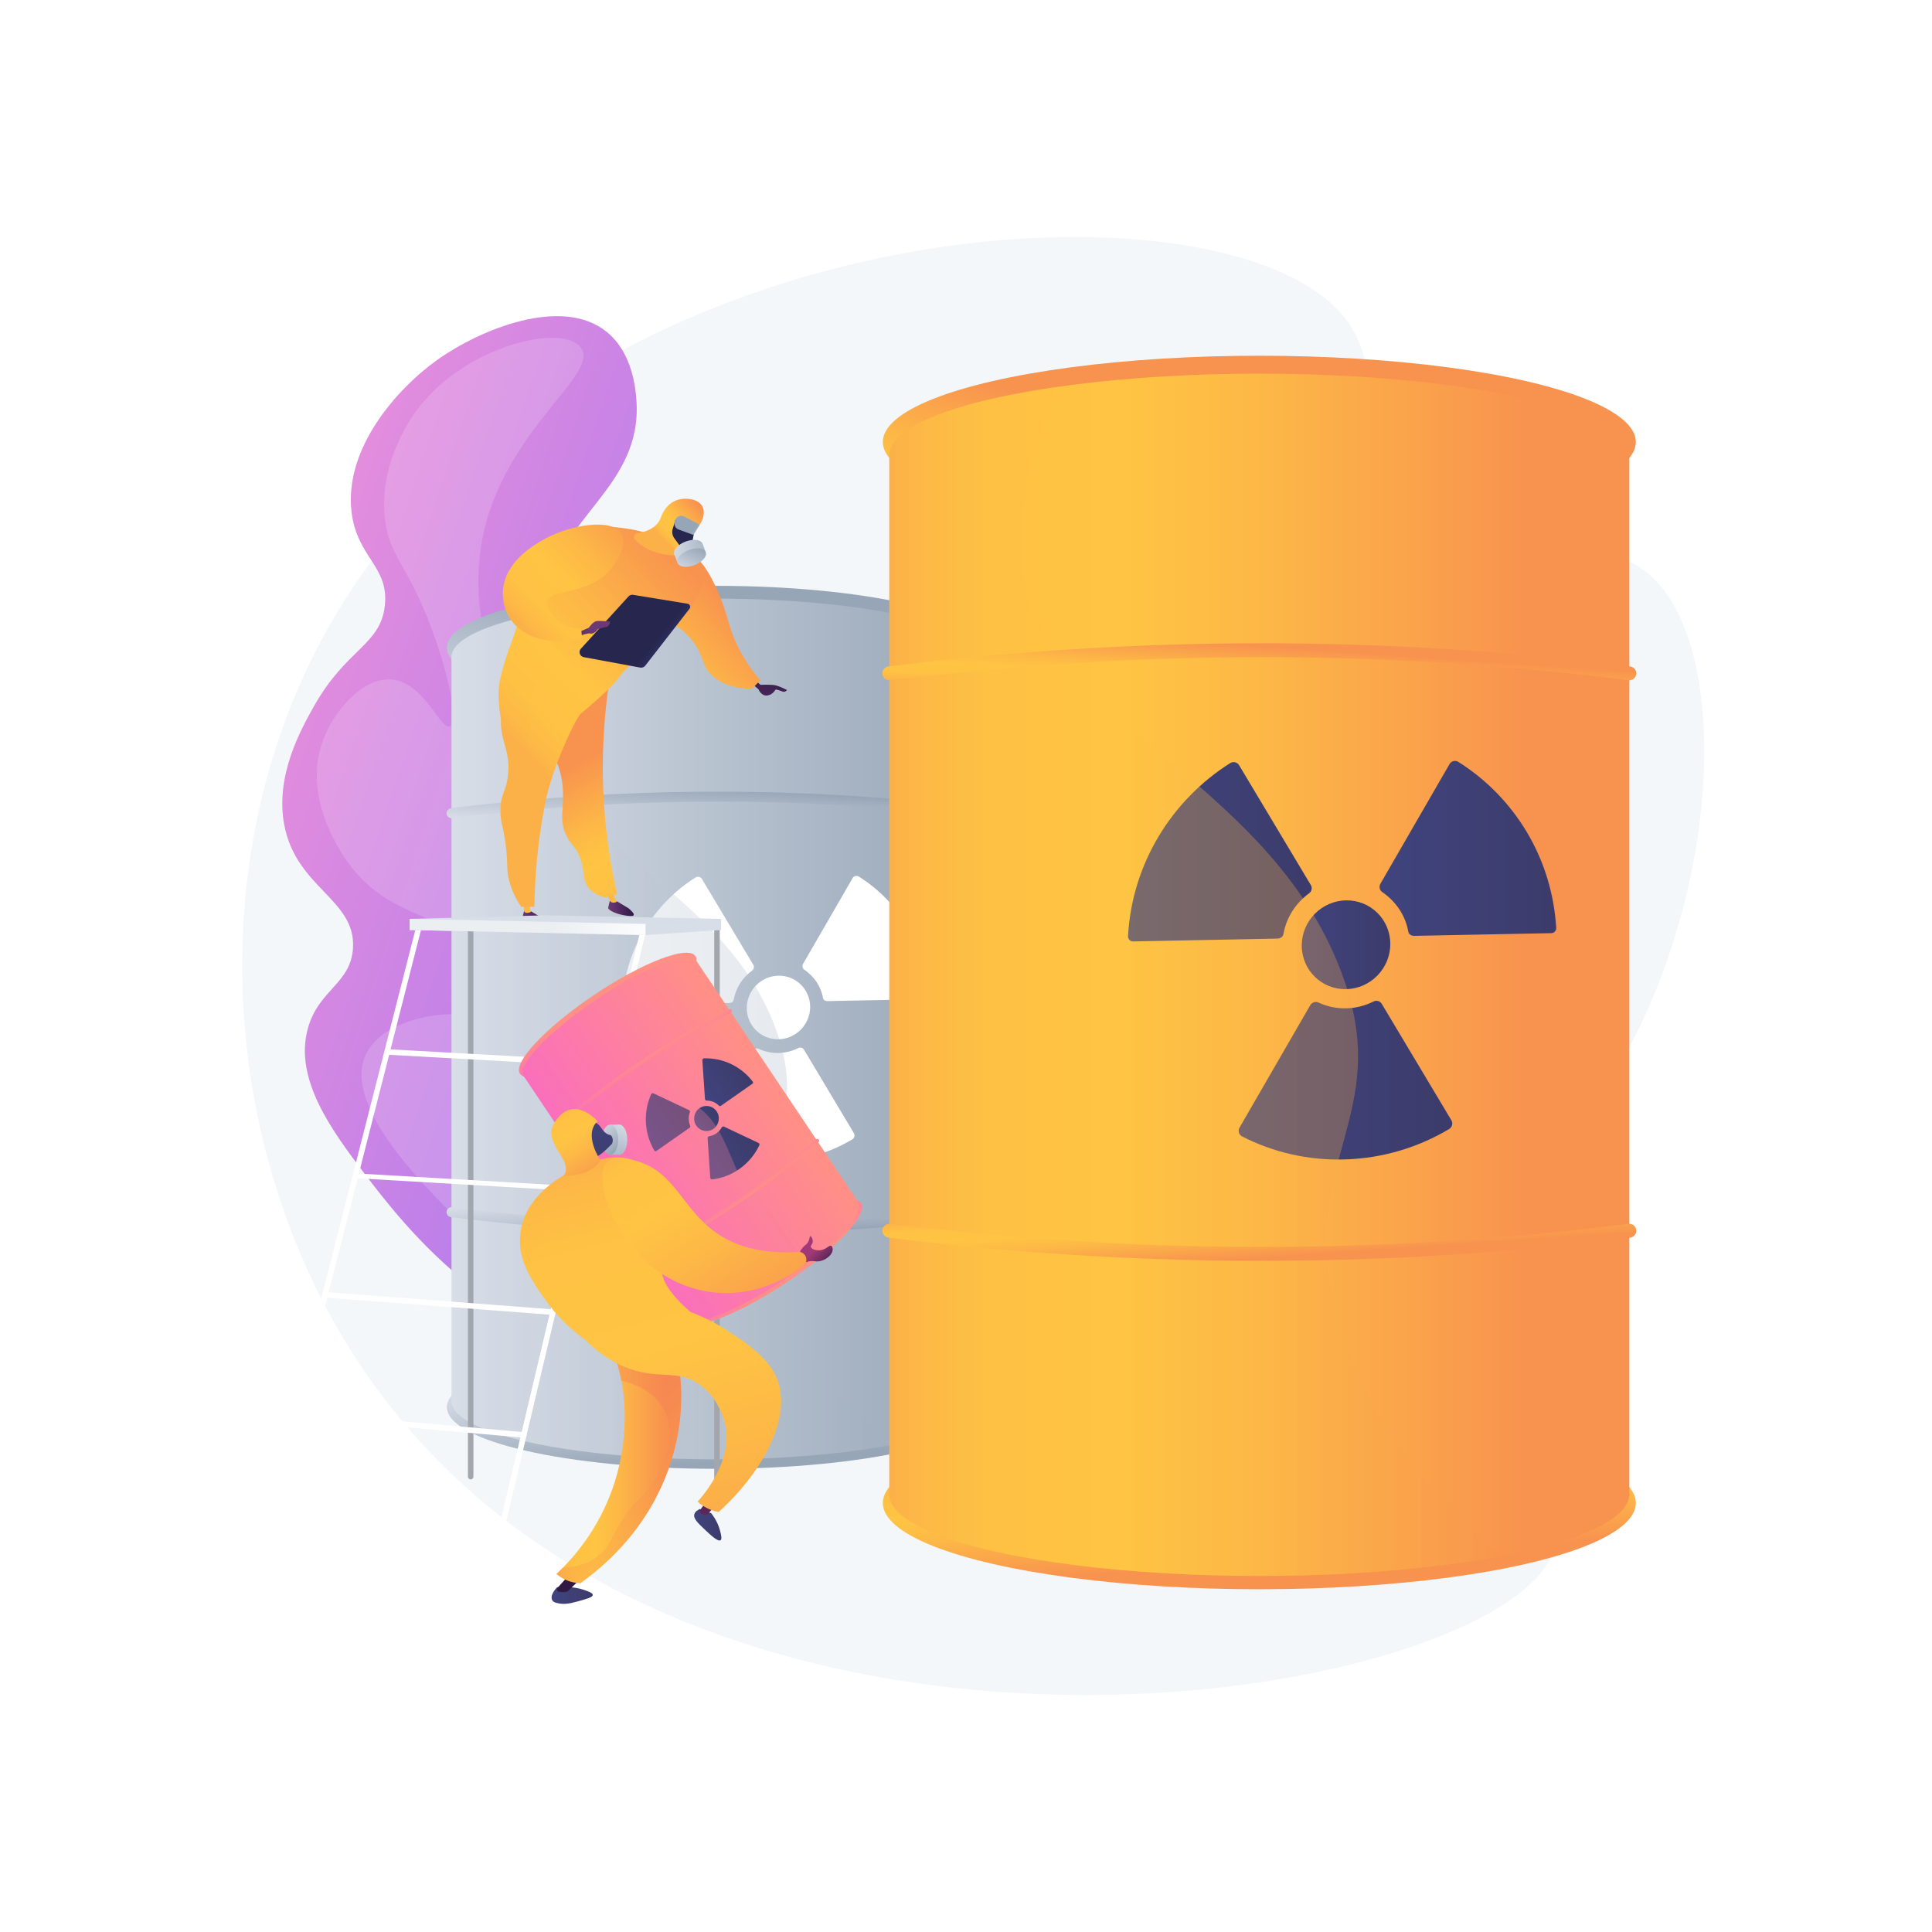 <?xml version="1.0" encoding="utf-8"?>
<!-- Generator: Adobe Illustrator 27.5.0, SVG Export Plug-In . SVG Version: 6.00 Build 0)  -->
<svg version="1.1" xmlns="http://www.w3.org/2000/svg" xmlns:xlink="http://www.w3.org/1999/xlink" x="0px" y="0px"
	 viewBox="0 0 3710 3710" style="enable-background:new 0 0 3710 3710;" xml:space="preserve">
<g id="Background">
	<g>
		<g>
			<rect style="fill:#FFFFFF;" width="3710" height="3710"/>
		</g>
	</g>
</g>
<g id="Illustration">
	<g>
		<path style="fill:#F4F7FA;" d="M2588.021,617.716c95.858,134.197-12.564,354.539,128.632,454.739
			c137.444,97.537,303.304-66.455,432.751,17.388c192.028,124.375,163.287,703.041-111.743,1065.282
			c-82.711,108.938-152.329,151.718-182.072,274.252c-63.868,263.11,171.941,416.743,128.744,546.995
			c-97.262,293.28-1637.786,554.725-2266.188-316.99c-293.489-407.127-342.987-998.96-89.352-1451.524
			C1087.108,390.08,2372.931,316.603,2588.021,617.716z"/>
		<g>
			
				<linearGradient id="SVGID_1_" gradientUnits="userSpaceOnUse" x1="771.865" y1="1314.94" x2="2111.806" y2="1314.94" gradientTransform="matrix(0.947 0.321 -0.321 0.947 204.697 -98.677)">
				<stop  offset="0.004" style="stop-color:#E38DDD"/>
				<stop  offset="1" style="stop-color:#9571F6"/>
			</linearGradient>
			<path style="fill:url(#SVGID_1_);" d="M1278.661,2607.149c66.363-0.461,169.828,4.708,241.042-63.178
				c41.435-39.5,53.008-84.904,96.159-275.376c37.291-164.609,55.937-246.913,55.857-251.486
				c-1.803-103.634-56.375-174.571-347.316-508.429c-197.722-226.888-275.615-269.358-268.386-369.916
				c10.307-143.356,179.042-202.086,165.989-371.127c-1.567-20.284-6.947-89.954-57.109-130.473
				c-85.867-69.362-242.698-4.623-324.292,53.259c-78.704,55.832-179.753,170.793-165.585,292.214
				c10.265,87.973,72.291,104.602,63.994,180.247c-8.349,76.109-73.655,82.231-135.991,193.038
				c-24.904,44.268-74.893,133.127-57.273,227.608c22.782,122.166,137.97,143.144,132.081,237.353
				c-4.255,68.069-65.784,79.373-86.525,153.488c-27.307,97.569,46.058,196.862,108.215,278.674
				C772.714,2349.383,970.178,2609.292,1278.661,2607.149z"/>
			<path style="opacity:0.16;fill:#FFFFFF;" d="M1115.192,667.266c40.586,54.001-165.438,166.94-193.438,396.405
				c-30.126,246.893,164.223,478.066,254.037,584.897c153.237,182.273,243.449,184.089,323.141,358.823
				c31.541,69.156,97.25,213.231,35.327,362.682c-5.753,13.885-72.203,167.73-219.18,202.446
				c-166.712,39.379-310.273-104.452-433.975-228.382c-74.747-74.886-224.063-224.479-178.313-319.688
				c27.968-58.202,122.392-82.679,191.227-76.065c98.247,9.438,157.824,83.502,171.318,70.333
				c12.153-11.86-24.49-83.358-85.883-147.621c-122.799-128.537-219.068-96.708-305.341-207.076
				c-10.458-13.377-91.776-120.578-57.382-231.834c19.836-64.167,78.681-131.351,134.494-127.372
				c63.124,4.5,95.125,98.086,112.781,90.038c16.883-7.694-2.119-97.933-33.925-184.376
				c-46.734-127.013-82.171-139.994-90.76-213.488c-13.104-112.129,55.329-202.187,65.352-214.992
				C898.594,662.008,1080.492,621.097,1115.192,667.266z"/>
		</g>
		<g>
			
				<linearGradient id="SVGID_00000080164582033894366970000007349149086317236867_" gradientUnits="userSpaceOnUse" x1="1303.473" y1="1500.808" x2="1379.885" y2="1228.589">
				<stop  offset="0" style="stop-color:#D8DEE8"/>
				<stop  offset="0.996" style="stop-color:#97A6B7"/>
			</linearGradient>
			
				<ellipse style="fill:url(#SVGID_00000080164582033894366970000007349149086317236867_);" cx="1375.685" cy="1243.551" rx="517.551" ry="118.569"/>
			
				<linearGradient id="SVGID_00000096766228907682079990000012742185978102606730_" gradientUnits="userSpaceOnUse" x1="1371.54" y1="2641.126" x2="1382.883" y2="2807.681">
				<stop  offset="0" style="stop-color:#D8DEE8"/>
				<stop  offset="0.996" style="stop-color:#97A6B7"/>
			</linearGradient>
			
				<ellipse style="fill:url(#SVGID_00000096766228907682079990000012742185978102606730_);" cx="1375.685" cy="2701.992" rx="517.551" ry="118.569"/>
			<g>
				
					<linearGradient id="SVGID_00000060017411143546018150000002839924346946043553_" gradientUnits="userSpaceOnUse" x1="867.065" y1="1977.433" x2="1884.305" y2="1977.433">
					<stop  offset="0" style="stop-color:#D8DEE8"/>
					<stop  offset="0.996" style="stop-color:#97A6B7"/>
				</linearGradient>
				
					<rect x="867.065" y="1261.829" style="fill:url(#SVGID_00000060017411143546018150000002839924346946043553_);" width="1017.24" height="1431.209"/>
				
					<linearGradient id="SVGID_00000132066046350757690010000011528420779453837209_" gradientUnits="userSpaceOnUse" x1="867.065" y1="1261.829" x2="1884.305" y2="1261.829">
					<stop  offset="0" style="stop-color:#D8DEE8"/>
					<stop  offset="0.996" style="stop-color:#97A6B7"/>
				</linearGradient>
				
					<ellipse style="fill:url(#SVGID_00000132066046350757690010000011528420779453837209_);" cx="1375.685" cy="1261.829" rx="508.62" ry="112.231"/>
				
					<linearGradient id="SVGID_00000018196216897534838040000018308920782581138621_" gradientUnits="userSpaceOnUse" x1="867.065" y1="2690.059" x2="1884.305" y2="2690.059">
					<stop  offset="0" style="stop-color:#D8DEE8"/>
					<stop  offset="0.996" style="stop-color:#97A6B7"/>
				</linearGradient>
				
					<ellipse style="fill:url(#SVGID_00000018196216897534838040000018308920782581138621_);" cx="1375.685" cy="2690.059" rx="508.62" ry="112.231"/>
			</g>
			<g>
				<g>
					<path style="fill:#FFFFFF;" d="M1408.89,1919.804c4.053-22.979,17.038-42.526,35.201-55.868
						c3.682-2.705,4.724-7.492,2.409-11.363l-98.619-164.772c-1.216-2.035-3.215-3.422-5.534-3.965
						c-2.321-0.542-4.77-0.096-6.792,1.182c-80.011,50.581-134.877,137.943-140.347,237.911c-0.133,2.44,0.747,3.773,2.446,5.514
						c1.698,1.742,4.056,1.663,6.522,1.614l196.065-3.892C1404.51,1926.079,1408.148,1924.01,1408.89,1919.804z"/>
					<path style="fill:#FFFFFF;" d="M1543.964,2015.822c-2.306-3.856-7.184-5.242-11.257-3.186
						c-11.307,5.707-23.983,9.061-37.38,9.384c-13.691,0.331-26.678-2.532-38.261-7.922c-4.116-1.916-9.08-0.298-11.394,3.704
						l-97.154,168.163c-1.211,2.096-1.529,4.57-0.884,6.852c0.644,2.282,2.194,4.181,4.299,5.261
						c42.496,21.806,91.035,33.343,142.367,31.635c51.865-1.727,100.324-16.773,142.196-41.667c2.029-1.206,3.513-3.173,4.116-5.458
						c0.602-2.285,0.273-4.693-0.915-6.678L1543.964,2015.822z"/>
					<path style="fill:#FFFFFF;" d="M1783.804,1911.445c-5.761-96.516-57.933-179.915-134.584-228.196
						c-1.976-1.245-4.372-1.627-6.641-1.054c-2.27,0.572-4.218,2.047-5.398,4.09l-94.995,164.462
						c-2.29,3.964-1.198,8.975,2.523,11.531c18.375,12.625,31.554,31.252,35.737,54.167c0.756,4.137,4.361,6.055,8.55,5.972
						l186.331-3.699c2.343-0.046,4.583-0.058,6.186-1.819C1783.115,1915.137,1783.947,1913.817,1783.804,1911.445z"/>
					<path style="fill:#FFFFFF;" d="M1495.24,1995.661c33.57-0.772,60.62-28.643,60.51-62.25
						c-0.111-33.601-27.334-60.359-60.895-59.768c-33.662,0.594-60.939,28.458-60.837,62.24
						C1434.12,1969.671,1461.57,1996.435,1495.24,1995.661z"/>
				</g>
			</g>
			
				<linearGradient id="SVGID_00000142158114833132751930000002494623737982426518_" gradientUnits="userSpaceOnUse" x1="867.065" y1="1984.796" x2="1884.305" y2="1984.796">
				<stop  offset="0" style="stop-color:#D8DEE8"/>
				<stop  offset="0.996" style="stop-color:#97A6B7"/>
			</linearGradient>
			<path style="opacity:0.3;fill:url(#SVGID_00000142158114833132751930000002494623737982426518_);" d="M1476.972,2421.605
				c-40.937-190.302,77.521-254.948,16.715-434.596c-100.871-298.015-453.041-361.144-444.147-611.3
				c2.87-80.745,24.781-151.035,51.84-208.407c-140.931,19.954-234.314,54.833-234.314,94.526v1431.208h0.18
				c7.158,60.607,232.052,109.252,508.441,109.252c127.963,0,244.866-10.433,334.254-27.647
				C1602.739,2685.358,1508.749,2569.323,1476.972,2421.605z"/>
			<g>
				
					<linearGradient id="SVGID_00000031913584633458185860000006188733489504199056_" gradientUnits="userSpaceOnUse" x1="1372.687" y1="2283.756" x2="1379.139" y2="2378.497">
					<stop  offset="0" style="stop-color:#D8DEE8"/>
					<stop  offset="0.996" style="stop-color:#97A6B7"/>
				</linearGradient>
				<path style="fill:url(#SVGID_00000031913584633458185860000006188733489504199056_);" d="M1378.733,2369.095
					c-170.333,0-341.668-10.617-512.843-31.85c-5.235-0.649-8.952-5.421-8.304-10.655c0.648-5.235,5.408-8.956,10.655-8.304
					c340.776,42.273,682.22,42.274,1014.862,0.003c5.24-0.652,10.013,3.04,10.678,8.271c0.665,5.234-3.039,10.014-8.271,10.68
					C1718.399,2358.475,1549.066,2369.095,1378.733,2369.095z"/>
				
					<linearGradient id="SVGID_00000174576339903747815620000013849334967528038804_" gradientUnits="userSpaceOnUse" x1="1372.688" y1="-4900.82" x2="1379.139" y2="-4806.08" gradientTransform="matrix(1 0 0 -1 0 -3295.224)">
					<stop  offset="0" style="stop-color:#D8DEE8"/>
					<stop  offset="0.996" style="stop-color:#97A6B7"/>
				</linearGradient>
				<path style="fill:url(#SVGID_00000174576339903747815620000013849334967528038804_);" d="M1378.733,1520.257
					c-170.333,0-341.668,10.617-512.843,31.85c-5.235,0.65-8.952,5.421-8.304,10.655c0.648,5.235,5.408,8.956,10.655,8.304
					c340.776-42.273,682.22-42.274,1014.862-0.003c5.24,0.652,10.013-3.04,10.678-8.271c0.665-5.234-3.039-10.014-8.271-10.68
					C1718.399,1530.877,1549.066,1520.257,1378.733,1520.257z"/>
			</g>
		</g>
		<g>
			<g>
				
					<linearGradient id="SVGID_00000161632426845343202440000004204102836063924115_" gradientUnits="userSpaceOnUse" x1="-822.081" y1="1763.614" x2="-772.837" y2="1763.614" gradientTransform="matrix(-1 0 0 1 230.285 0)">
					<stop  offset="0" style="stop-color:#311944"/>
					<stop  offset="1" style="stop-color:#6B3976"/>
				</linearGradient>
				<path style="fill:url(#SVGID_00000161632426845343202440000004204102836063924115_);" d="M1042.272,1763.599l-24.639-14.805
					h-11.119c0,0-3.788,14.1-3.358,14.805c4.954,8.119,28.021,14.295,42.416,14.805c2.39,0.085,5.725,0.098,6.586-1.635
					C1053.618,1773.836,1047.098,1767.683,1042.272,1763.599z"/>
				
					<linearGradient id="SVGID_00000069399574007714140170000009713923919322092428_" gradientUnits="userSpaceOnUse" x1="-788.15" y1="1760.817" x2="-747.393" y2="1638.545" gradientTransform="matrix(-1 0 0 1 230.285 0)">
					<stop  offset="0" style="stop-color:#FFC444"/>
					<stop  offset="0.996" style="stop-color:#F36F56"/>
				</linearGradient>
				<path style="fill:url(#SVGID_00000069399574007714140170000009713923919322092428_);" d="M1017.198,1732.64
					c-0.041,8.626,0.328,14.711,2.487,17.387c1.52,1.885-13.091,6.124-13.171-1.232c-0.053-4.842-0.814-13.147-1.588-15.586
					C1009.017,1733.019,1013.107,1732.829,1017.198,1732.64z"/>
			</g>
			<g>
				
					<linearGradient id="SVGID_00000121245799293012034120000014131088530249372859_" gradientUnits="userSpaceOnUse" x1="-986.817" y1="1744.184" x2="-937.572" y2="1744.184" gradientTransform="matrix(-1 0 0 1 230.285 0)">
					<stop  offset="0" style="stop-color:#311944"/>
					<stop  offset="1" style="stop-color:#6B3976"/>
				</linearGradient>
				<path style="fill:url(#SVGID_00000121245799293012034120000014131088530249372859_);" d="M1207.008,1744.169l-24.639-14.805
					h-11.119c0,0-3.788,14.1-3.358,14.805c4.954,8.118,28.022,14.295,42.416,14.805c2.39,0.085,5.725,0.097,6.586-1.635
					C1218.353,1754.406,1211.834,1748.252,1207.008,1744.169z"/>
				
					<linearGradient id="SVGID_00000127742676925484461130000003660134644407680188_" gradientUnits="userSpaceOnUse" x1="-950.262" y1="1743.267" x2="-905.38" y2="1608.62" gradientTransform="matrix(-1 0 0 1 230.285 0)">
					<stop  offset="0" style="stop-color:#FFC444"/>
					<stop  offset="0.996" style="stop-color:#F36F56"/>
				</linearGradient>
				<path style="fill:url(#SVGID_00000127742676925484461130000003660134644407680188_);" d="M1174.885,1713.315
					c3.59,6.864,7.376,14.605,9.536,17.282c1.52,1.884-10.621,5.668-13.171-1.232c-2.067-5.595-7.862-13.042-8.635-15.481
					C1166.704,1713.694,1170.795,1713.505,1174.885,1713.315z"/>
			</g>
			
				<linearGradient id="SVGID_00000138549452275384105400000014559765580990644135_" gradientUnits="userSpaceOnUse" x1="1254.93" y1="1712.773" x2="1103.281" y2="1416.814">
				<stop  offset="0" style="stop-color:#FCB148"/>
				<stop  offset="0.052" style="stop-color:#FDBA46"/>
				<stop  offset="0.142" style="stop-color:#FFC244"/>
				<stop  offset="0.318" style="stop-color:#FFC444"/>
				<stop  offset="0.485" style="stop-color:#FDB946"/>
				<stop  offset="0.775" style="stop-color:#F99C4D"/>
				<stop  offset="0.866" style="stop-color:#F8924F"/>
				<stop  offset="1" style="stop-color:#F8924F"/>
			</linearGradient>
			<path style="fill:url(#SVGID_00000138549452275384105400000014559765580990644135_);" d="M1169.816,1309.395
				c-9.534,63.4-15.761,142.253-10.138,232.32c4.154,66.525,13.925,125.592,25.344,175.718c-7.603,1.971-15.206,3.942-22.81,5.914
				c-9.466-2.193-22.884-6.938-32.102-18.586c-12.12-15.314-6.593-29.437-15.206-54.912c-8.223-24.32-18.049-25.611-27.878-46.464
				c-12.821-27.2-4.991-43.859-5.914-80.256c-1.561-61.571-25.296-66.344-32.947-142.771c-4.006-40.013-5.981-62.991,8.448-77.722
				C1076.82,1282.01,1121.247,1285.668,1169.816,1309.395z"/>
			
				<linearGradient id="SVGID_00000035514840619063120040000017484311880112229555_" gradientUnits="userSpaceOnUse" x1="1491.24" y1="1276.035" x2="1444.776" y2="1434.857">
				<stop  offset="0" style="stop-color:#311944"/>
				<stop  offset="1" style="stop-color:#6B3976"/>
			</linearGradient>
			<path style="fill:url(#SVGID_00000035514840619063120040000017484311880112229555_);" d="M1450.295,1306.205l9.934,8.806
				c0,0,21.812-0.86,29.666,1.137c7.854,1.997,21.403,8.807,21.403,8.807s-3.386,5.002-8.191,3.107
				c-4.804-1.895-12.226-4.455-13.652-3.761c-1.426,0.695-4.784,9.74-16.221,11.252c-11.437,1.512-16.759-11.951-16.759-11.951
				l-10.829-9.193L1450.295,1306.205z"/>
			
				<linearGradient id="SVGID_00000116219371749278811340000009359301696331555470_" gradientUnits="userSpaceOnUse" x1="1179.246" y1="1389.225" x2="1447.892" y2="1138.32">
				<stop  offset="0" style="stop-color:#FCB148"/>
				<stop  offset="0.052" style="stop-color:#FDBA46"/>
				<stop  offset="0.142" style="stop-color:#FFC244"/>
				<stop  offset="0.318" style="stop-color:#FFC444"/>
				<stop  offset="0.485" style="stop-color:#FDB946"/>
				<stop  offset="0.775" style="stop-color:#F99C4D"/>
				<stop  offset="0.866" style="stop-color:#F8924F"/>
				<stop  offset="1" style="stop-color:#F8924F"/>
			</linearGradient>
			<path style="fill:url(#SVGID_00000116219371749278811340000009359301696331555470_);" d="M1336.453,1074.33
				c4.025,0.494,11.913,2.928,29.779,36.115c23.121,42.949,29.184,74.673,38.016,100.742c8.266,24.395,23.782,58.08,55.757,95.04
				c-5.28,5.491-10.56,10.983-15.84,16.474c-45.294-1.123-67.724-15.566-79.833-28.512c-17.676-18.898-12.218-33.385-33.581-62.093
				c-24.991-33.582-43.933-29.174-52.589-51.321C1261.932,1139.249,1307.839,1070.819,1336.453,1074.33z"/>
			
				<linearGradient id="SVGID_00000151506028203281961370000015710258940122213032_" gradientUnits="userSpaceOnUse" x1="999.42" y1="1433.295" x2="1398.178" y2="1060.871">
				<stop  offset="0" style="stop-color:#FCB148"/>
				<stop  offset="0.052" style="stop-color:#FDBA46"/>
				<stop  offset="0.142" style="stop-color:#FFC244"/>
				<stop  offset="0.318" style="stop-color:#FFC444"/>
				<stop  offset="0.485" style="stop-color:#FDB946"/>
				<stop  offset="0.775" style="stop-color:#F99C4D"/>
				<stop  offset="0.866" style="stop-color:#F8924F"/>
				<stop  offset="1" style="stop-color:#F8924F"/>
			</linearGradient>
			<path style="fill:url(#SVGID_00000151506028203281961370000015710258940122213032_);" d="M1348.491,1085.101
				c-4.094-9.63-11.727-18.042-40.55-32.947c-29.328-15.166-63.165-32.664-115.949-38.65c-36.168-4.102-56.453-6.402-82.368,1.901
				c-67.504,21.628-94.869,90.099-98.208,98.841c-9.937,26.015-0.772,21.988-12.671,67.795
				c-11.458,44.109-23.676,62.162-37.383,117.849c-8.916,36.22,0.734,77.229,0.632,83.002
				c-0.772,44.026,18.929,58.748,13.518,106.444c-3.658,32.243-13.409,32.116-14.362,64.205
				c-0.83,27.923,5.869,30.077,10.981,76.876c3.753,34.338,0.086,39.94,5.914,61.67c5.846,21.795,15.48,38.332,22.811,48.999
				c8.447,0,16.895,0,25.344,0c0.819-56.264,6.003-122.978,20.274-196.838c13.565-70.194,59.387-165.89,68.662-173.539
				c23.413-19.308,61.124-52.935,69.414-64.505c27.045-37.746,42.454-34.543,77.77-75.376
				c40.143-46.415,57.723-45.075,76.666-83.636C1346.406,1132.092,1358.038,1107.558,1348.491,1085.101z"/>
			
				<linearGradient id="SVGID_00000088094987340911458250000006681175712464006325_" gradientUnits="userSpaceOnUse" x1="1321.378" y1="1291.463" x2="1252.586" y2="1236.429">
				<stop  offset="0" style="stop-color:#444B8C"/>
				<stop  offset="0.996" style="stop-color:#26264F"/>
			</linearGradient>
			<path style="fill:url(#SVGID_00000088094987340911458250000006681175712464006325_);" d="M1114.941,1246.274l91.333-100.244
				c2.204-2.911,5.839-4.364,9.442-3.775l104.599,17.098c4.482,0.733,6.547,5.994,3.76,9.58l-85.031,109.399
				c-2.28,2.934-6.017,4.335-9.664,3.624l-108.473-20.065C1113.755,1260.495,1110.541,1252.084,1114.941,1246.274z"/>
			
				<linearGradient id="SVGID_00000158732208360589692740000004834742123851367326_" gradientUnits="userSpaceOnUse" x1="999.42" y1="1433.295" x2="1398.178" y2="1060.871">
				<stop  offset="0" style="stop-color:#FCB148"/>
				<stop  offset="0.052" style="stop-color:#FDBA46"/>
				<stop  offset="0.142" style="stop-color:#FFC244"/>
				<stop  offset="0.318" style="stop-color:#FFC444"/>
				<stop  offset="0.485" style="stop-color:#FDB946"/>
				<stop  offset="0.775" style="stop-color:#F99C4D"/>
				<stop  offset="0.866" style="stop-color:#F8924F"/>
				<stop  offset="1" style="stop-color:#F8924F"/>
			</linearGradient>
			<path style="opacity:0.3;fill:url(#SVGID_00000158732208360589692740000004834742123851367326_);" d="M1007.366,1479.555
				c6.549-33.873,9.373-58.603,10.663-78.11c2.15-32.505-6.623-49.646,3.934-72.682c7.254-15.826,18.078-24.887,25.761-31.431
				c74.967-63.84,114.562-97.558,110.202-124.098c-3.065-18.655-25.111-17.117-42.938-42.227
				c-23.185-32.657-16.437-78.285-4.772-115.779c-0.063,0.019-0.299,0.083-0.591,0.177c-67.504,21.628-94.869,90.099-98.208,98.841
				c-9.937,26.015-0.772,21.988-12.671,67.795c-11.458,44.109-23.676,62.162-37.383,117.849c-8.916,36.22,0.734,77.229,0.632,83.002
				c-0.772,44.026,18.929,58.748,13.518,106.444c-3.658,32.243-13.409,32.116-14.362,64.205
				c-0.83,27.923,5.869,30.077,10.981,76.876c3.753,34.338,0.086,39.94,5.914,61.67c5.846,21.795,15.48,38.332,22.811,48.999
				c8.447,0,16.895,0,25.344,0c0.072-4.87,0.188-9.847,0.328-14.872c-22.266-34.542-42.803-80.331-42.4-134.148
				C984.401,1555.772,993.946,1548.939,1007.366,1479.555z"/>
			
				<linearGradient id="SVGID_00000078727570752083151190000006638937244257612203_" gradientUnits="userSpaceOnUse" x1="1054.138" y1="1254.049" x2="1133.631" y2="1210.022">
				<stop  offset="0" style="stop-color:#311944"/>
				<stop  offset="1" style="stop-color:#6B3976"/>
			</linearGradient>
			<path style="fill:url(#SVGID_00000078727570752083151190000006638937244257612203_);" d="M1111.103,1214.004l19.552-8.531
				c0,0,7.465-10.665,13.508-12.442c6.043-1.777,27.727,0.711,27.727,0.711s-2.133,8.531-6.398,9.953s-17.419,2.488-19.552,6.754
				c-2.133,4.266-9.953,7.465-12.797,6.043c-2.844-1.422-20.973,4.621-20.973,4.621L1111.103,1214.004z"/>
			
				<linearGradient id="SVGID_00000137835584070317930970000009555340658272108438_" gradientUnits="userSpaceOnUse" x1="1002.32" y1="1199.79" x2="1270.967" y2="948.885">
				<stop  offset="0" style="stop-color:#FCB148"/>
				<stop  offset="0.052" style="stop-color:#FDBA46"/>
				<stop  offset="0.142" style="stop-color:#FFC244"/>
				<stop  offset="0.318" style="stop-color:#FFC444"/>
				<stop  offset="0.485" style="stop-color:#FDB946"/>
				<stop  offset="0.775" style="stop-color:#F99C4D"/>
				<stop  offset="0.866" style="stop-color:#F8924F"/>
				<stop  offset="1" style="stop-color:#F8924F"/>
			</linearGradient>
			<path style="fill:url(#SVGID_00000137835584070317930970000009555340658272108438_);" d="M1193.259,1024.276
				c-17.127-28.91-97.75-18.335-152.063,13.306c-17.688,10.304-71.627,41.727-75.398,96.307c-0.41,5.932-1.464,30.036,12.672,52.589
				c23.777,37.934,79.994,54.672,139.392,39.917c-0.634-6.336-1.267-12.672-1.901-19.008c-5.06,0.175-25.192,0.289-43.084-14.573
				c-3.584-2.977-24.882-20.668-21.542-36.749c5.607-26.997,72.936-12.277,116.582-57.658
				C1187.484,1078.06,1204.532,1043.303,1193.259,1024.276z"/>
			
				<linearGradient id="SVGID_00000062911243048291603560000015205842699584583808_" gradientUnits="userSpaceOnUse" x1="1274.876" y1="1035.219" x2="1353.497" y2="961.79">
				<stop  offset="0" style="stop-color:#FCB148"/>
				<stop  offset="0.052" style="stop-color:#FDBA46"/>
				<stop  offset="0.142" style="stop-color:#FFC244"/>
				<stop  offset="0.318" style="stop-color:#FFC444"/>
				<stop  offset="0.485" style="stop-color:#FDB946"/>
				<stop  offset="0.775" style="stop-color:#F99C4D"/>
				<stop  offset="0.866" style="stop-color:#F8924F"/>
				<stop  offset="1" style="stop-color:#F8924F"/>
			</linearGradient>
			<path style="fill:url(#SVGID_00000062911243048291603560000015205842699584583808_);" d="M1219.323,1036.113
				c-3.871-4.246-1.517-11.13,4.16-12.016c14.669-2.288,38.006-9.189,45.362-29.997c7.238-20.472,24.722-40.323,55.929-35.737
				s31.314,29.587,19.075,49.223l-33.915-10.872c0,0,6.204,30.729,6.465,43.301c0.261,12.571-9.886,26.48-9.886,26.48
				S1251.224,1071.109,1219.323,1036.113z"/>
			
				<linearGradient id="SVGID_00000165919320982668535890000011340553502364683430_" gradientUnits="userSpaceOnUse" x1="1357.641" y1="1062.915" x2="1325.787" y2="1037.432">
				<stop  offset="0" style="stop-color:#444B8C"/>
				<stop  offset="0.996" style="stop-color:#26264F"/>
			</linearGradient>
			<path style="fill:url(#SVGID_00000165919320982668535890000011340553502364683430_);" d="M1308.313,1052.154l-13.492-18.6
				c-3.747-5.166-4.869-11.785-3.034-17.897l5.209-17.346l37.178,17.13l-5.588,30.058L1308.313,1052.154z"/>
			
				<linearGradient id="SVGID_00000159461713862267630870000006129441688893801900_" gradientUnits="userSpaceOnUse" x1="1357.775" y1="1040.063" x2="1330.776" y2="1018.464">
				<stop  offset="0" style="stop-color:#D8DEE8"/>
				<stop  offset="0.996" style="stop-color:#97A6B7"/>
			</linearGradient>
			<path style="fill:url(#SVGID_00000159461713862267630870000006129441688893801900_);" d="M1296.333,999.297l-0.755,2.51
				c-1.87,6.221,1.439,12.821,7.544,15.044l28.49,10.37l12.238-19.636l-29.947-15.68
				C1307.025,988.304,1298.568,991.862,1296.333,999.297z"/>
			<g>
				
					<linearGradient id="SVGID_00000152242838215762263460000017880316841132585630_" gradientUnits="userSpaceOnUse" x1="4999.477" y1="-4502.63" x2="5043.623" y2="-4433.017" gradientTransform="matrix(0.359 0.933 0.933 -0.359 3697.011 -5234.91)">
					<stop  offset="0" style="stop-color:#D8DEE8"/>
					<stop  offset="0.996" style="stop-color:#97A6B7"/>
				</linearGradient>
				<path style="fill:url(#SVGID_00000152242838215762263460000017880316841132585630_);" d="M1327.467,1068.775
					c14.918-5.74,24.535-16.831,21.479-24.773c-3.056-7.943-17.627-9.728-32.546-3.988c-14.918,5.74-24.535,16.832-21.479,24.774
					C1297.977,1072.73,1312.548,1074.515,1327.467,1068.775z"/>
				
					<linearGradient id="SVGID_00000084495936625633298570000004382395879386146741_" gradientUnits="userSpaceOnUse" x1="5004.845" y1="-4506.644" x2="5055.435" y2="-4426.867" gradientTransform="matrix(0.359 0.933 0.933 -0.359 3697.011 -5234.91)">
					<stop  offset="0" style="stop-color:#D8DEE8"/>
					<stop  offset="0.996" style="stop-color:#97A6B7"/>
				</linearGradient>
				<polygon style="fill:url(#SVGID_00000084495936625633298570000004382395879386146741_);" points="1355.226,1060.326 
					1348.348,1042.447 1294.323,1063.233 1301.202,1081.112 				"/>
				
					<linearGradient id="SVGID_00000104683504062969222930000013514735131831094440_" gradientUnits="userSpaceOnUse" x1="5060.124" y1="-4502.153" x2="5018.48" y2="-4458.426" gradientTransform="matrix(0.359 0.933 0.933 -0.359 3697.011 -5234.91)">
					<stop  offset="0" style="stop-color:#D8DEE8"/>
					<stop  offset="0.996" style="stop-color:#97A6B7"/>
				</linearGradient>
				<path style="fill:url(#SVGID_00000104683504062969222930000013514735131831094440_);" d="M1333.747,1085.099
					c14.919-5.74,24.535-16.832,21.479-24.774c-3.056-7.942-17.627-9.727-32.545-3.987c-14.919,5.74-24.535,16.831-21.479,24.774
					C1304.258,1089.054,1318.829,1090.839,1333.747,1085.099z"/>
			</g>
		</g>
		<g>
			<path style="fill:#A2A7AE;" d="M1376.823,2863.168c2.924,0,5.296-2.372,5.296-5.296V1775.199c0-2.925-2.372-5.296-5.296-5.296
				s-5.296,2.371-5.296,5.296v1082.673C1371.526,2860.796,1373.898,2863.168,1376.823,2863.168z"/>
			<path style="fill:#A2A7AE;" d="M903.834,2840.91c2.924,0,5.296-2.372,5.296-5.296V1775.199c0-2.925-2.372-5.296-5.296-5.296
				s-5.296,2.371-5.296,5.296v1060.415C898.538,2838.539,900.909,2840.91,903.834,2840.91z"/>
			<path style="fill:#FFFFFF;" d="M951.597,2990.07c2.398,0,4.572-1.641,5.147-4.076l284.03-1199.86
				c0.673-2.845-1.086-5.699-3.933-6.372c-2.845-0.674-5.699,1.086-6.372,3.933l-284.029,1199.86
				c-0.673,2.845,1.086,5.699,3.933,6.372C950.782,2990.024,951.192,2990.07,951.597,2990.07z"/>
			<path style="fill:#FFFFFF;" d="M512.193,2931.092c2.363,0,4.517-1.593,5.128-3.988l291.019-1140.882
				c0.723-2.834-0.988-5.717-3.822-6.44c-2.837-0.728-5.719,0.989-6.44,3.822L507.058,2924.487c-0.723,2.834,0.989,5.717,3.823,6.44
				C511.319,2931.039,511.76,2931.092,512.193,2931.092z"/>
			<polygon style="fill:#D8DEE8;" points="786.515,1785.887 1239.547,1795.602 1384.706,1785.887 1384.706,1764.51 
				1047.145,1757.664 786.515,1764.51 			"/>
			
				<linearGradient id="SVGID_00000175309317258589723330000007058799918216266381_" gradientUnits="userSpaceOnUse" x1="2853.646" y1="1779.494" x2="2422.201" y2="1780.952" gradientTransform="matrix(-1 0 0 1 3700.331 0)">
				<stop  offset="0.494" style="stop-color:#EBEFF2"/>
				<stop  offset="1" style="stop-color:#FFFFFF"/>
			</linearGradient>
			<polygon style="fill:url(#SVGID_00000175309317258589723330000007058799918216266381_);" points="786.515,1785.887 
				1239.547,1795.602 1239.547,1774.226 786.515,1764.51 			"/>
			<path style="fill:#FFFFFF;" d="M1174.292,2049.309c2.789,0,5.126-2.182,5.283-5.002c0.161-2.92-2.073-5.418-4.994-5.582
				l-426.787-23.769c-2.875-0.124-5.42,2.075-5.582,4.994c-0.162,2.92,2.073,5.418,4.994,5.582l426.787,23.769
				C1174.093,2049.306,1174.193,2049.309,1174.292,2049.309z"/>
			<path style="fill:#FFFFFF;" d="M1117.83,2287.832c2.764,0,5.091-1.878,5.28-4.326c0.193-2.555-2.013-4.763-4.931-4.933
				l-434.009-25.333c-2.944-0.137-5.441,1.762-5.638,4.315c-0.193,2.555,2.013,4.763,4.931,4.934l434.009,25.333
				C1117.592,2287.828,1117.711,2287.832,1117.83,2287.832z"/>
			<path style="fill:#FFFFFF;" d="M1061.691,2524.988c2.743,0,5.063-2.114,5.275-4.893c0.223-2.916-1.961-5.461-4.877-5.682
				l-437.161-33.294c-2.929-0.251-5.459,1.963-5.682,4.877c-0.223,2.916,1.961,5.461,4.877,5.682l437.162,33.294
				C1061.42,2524.983,1061.557,2524.988,1061.691,2524.988z"/>
			<path style="fill:#FFFFFF;" d="M1005.874,2760.789c2.712,0,5.022-2.073,5.268-4.826c0.259-2.913-1.892-5.486-4.804-5.745
				l-439.837-39.222c-2.898-0.256-5.486,1.892-5.745,4.804c-0.259,2.913,1.891,5.486,4.804,5.745l439.837,39.222
				C1005.557,2760.783,1005.716,2760.789,1005.874,2760.789z"/>
		</g>
		<g>
			
				<linearGradient id="SVGID_00000044151217163448167790000001003843205920583829_" gradientUnits="userSpaceOnUse" x1="2317.363" y1="1208.134" x2="2424.11" y2="827.849">
				<stop  offset="0" style="stop-color:#FCB148"/>
				<stop  offset="0.052" style="stop-color:#FDBA46"/>
				<stop  offset="0.142" style="stop-color:#FFC244"/>
				<stop  offset="0.318" style="stop-color:#FFC444"/>
				<stop  offset="0.485" style="stop-color:#FDB946"/>
				<stop  offset="0.775" style="stop-color:#F99C4D"/>
				<stop  offset="0.866" style="stop-color:#F8924F"/>
				<stop  offset="1" style="stop-color:#F8924F"/>
			</linearGradient>
			
				<ellipse style="fill:url(#SVGID_00000044151217163448167790000001003843205920583829_);" cx="2418.242" cy="848.751" rx="723.01" ry="165.639"/>
			
				<linearGradient id="SVGID_00000139994075419316763170000015089105368741422258_" gradientUnits="userSpaceOnUse" x1="2412.452" y1="2801.141" x2="2428.297" y2="3033.816">
				<stop  offset="0" style="stop-color:#FCB148"/>
				<stop  offset="0.052" style="stop-color:#FDBA46"/>
				<stop  offset="0.142" style="stop-color:#FFC244"/>
				<stop  offset="0.318" style="stop-color:#FFC444"/>
				<stop  offset="0.485" style="stop-color:#FDB946"/>
				<stop  offset="0.775" style="stop-color:#F99C4D"/>
				<stop  offset="0.866" style="stop-color:#F8924F"/>
				<stop  offset="1" style="stop-color:#F8924F"/>
			</linearGradient>
			
				<ellipse style="fill:url(#SVGID_00000139994075419316763170000015089105368741422258_);" cx="2418.242" cy="2886.169" rx="723.01" ry="165.639"/>
			<g>
				
					<linearGradient id="SVGID_00000180326653685474752760000000281837296821990557_" gradientUnits="userSpaceOnUse" x1="1707.708" y1="1873.973" x2="3128.777" y2="1873.973">
					<stop  offset="0" style="stop-color:#FCB148"/>
					<stop  offset="0.052" style="stop-color:#FDBA46"/>
					<stop  offset="0.142" style="stop-color:#FFC244"/>
					<stop  offset="0.318" style="stop-color:#FFC444"/>
					<stop  offset="0.485" style="stop-color:#FDB946"/>
					<stop  offset="0.775" style="stop-color:#F99C4D"/>
					<stop  offset="0.866" style="stop-color:#F8924F"/>
					<stop  offset="1" style="stop-color:#F8924F"/>
				</linearGradient>
				
					<rect x="1707.708" y="874.285" style="fill:url(#SVGID_00000180326653685474752760000000281837296821990557_);" width="1421.069" height="1999.375"/>
				
					<linearGradient id="SVGID_00000134240633211423718890000006769322644235325838_" gradientUnits="userSpaceOnUse" x1="1707.708" y1="874.285" x2="3128.777" y2="874.285">
					<stop  offset="0" style="stop-color:#FCB148"/>
					<stop  offset="0.052" style="stop-color:#FDBA46"/>
					<stop  offset="0.142" style="stop-color:#FFC244"/>
					<stop  offset="0.318" style="stop-color:#FFC444"/>
					<stop  offset="0.485" style="stop-color:#FDB946"/>
					<stop  offset="0.775" style="stop-color:#F99C4D"/>
					<stop  offset="0.866" style="stop-color:#F8924F"/>
					<stop  offset="1" style="stop-color:#F8924F"/>
				</linearGradient>
				
					<ellipse style="fill:url(#SVGID_00000134240633211423718890000006769322644235325838_);" cx="2418.242" cy="874.285" rx="710.534" ry="156.785"/>
				
					<linearGradient id="SVGID_00000181059782785087200340000005975781843647699390_" gradientUnits="userSpaceOnUse" x1="1707.708" y1="2869.499" x2="3128.777" y2="2869.499">
					<stop  offset="0" style="stop-color:#FCB148"/>
					<stop  offset="0.052" style="stop-color:#FDBA46"/>
					<stop  offset="0.142" style="stop-color:#FFC244"/>
					<stop  offset="0.318" style="stop-color:#FFC444"/>
					<stop  offset="0.485" style="stop-color:#FDB946"/>
					<stop  offset="0.775" style="stop-color:#F99C4D"/>
					<stop  offset="0.866" style="stop-color:#F8924F"/>
					<stop  offset="1" style="stop-color:#F8924F"/>
				</linearGradient>
				
					<ellipse style="fill:url(#SVGID_00000181059782785087200340000005975781843647699390_);" cx="2418.242" cy="2869.499" rx="710.534" ry="156.785"/>
			</g>
			<g>
				<g>
					
						<linearGradient id="SVGID_00000171697855968786539510000011349741595965846699_" gradientUnits="userSpaceOnUse" x1="2166.102" y1="1635.659" x2="2518.886" y2="1635.659">
						<stop  offset="0" style="stop-color:#40447E"/>
						<stop  offset="0.996" style="stop-color:#3C3B6B"/>
					</linearGradient>
					<path style="fill:url(#SVGID_00000171697855968786539510000011349741595965846699_);" d="M2464.629,1793.465
						c5.662-32.101,23.802-59.409,49.176-78.047c5.144-3.778,6.6-10.466,3.366-15.874l-137.769-230.184
						c-1.699-2.843-4.491-4.781-7.731-5.539c-3.242-0.758-6.663-0.134-9.488,1.651c-111.774,70.661-188.421,192.705-196.063,332.359
						c-0.186,3.409,1.044,5.27,3.417,7.702c2.373,2.433,5.667,2.323,9.111,2.255l273.9-5.438
						C2458.511,1802.231,2463.592,1799.342,2464.629,1793.465z"/>
					
						<linearGradient id="SVGID_00000082357058129593996750000008873014833215737993_" gradientUnits="userSpaceOnUse" x1="2378.601" y1="2074.23" x2="2788.753" y2="2074.23">
						<stop  offset="0" style="stop-color:#40447E"/>
						<stop  offset="0.996" style="stop-color:#3C3B6B"/>
					</linearGradient>
					<path style="fill:url(#SVGID_00000082357058129593996750000008873014833215737993_);" d="M2653.326,1927.601
						c-3.221-5.387-10.036-7.323-15.726-4.451c-15.795,7.973-33.504,12.658-52.219,13.11c-19.126,0.462-37.269-3.537-53.45-11.067
						c-5.75-2.676-12.685-0.416-15.917,5.175l-135.722,234.921c-1.693,2.927-2.135,6.383-1.236,9.572s3.065,5.84,6.005,7.349
						c59.367,30.462,127.174,46.58,198.885,44.193c72.455-2.412,140.152-23.431,198.646-58.209c2.834-1.684,4.908-4.433,5.749-7.624
						c0.842-3.192,0.381-6.556-1.278-9.33L2653.326,1927.601z"/>
					
						<linearGradient id="SVGID_00000070105884890326841880000001595193041996793750_" gradientUnits="userSpaceOnUse" x1="2649.174" y1="1629.142" x2="2988.4" y2="1629.142">
						<stop  offset="0" style="stop-color:#40447E"/>
						<stop  offset="0.996" style="stop-color:#3C3B6B"/>
					</linearGradient>
					<path style="fill:url(#SVGID_00000070105884890326841880000001595193041996793750_);" d="M2988.378,1781.789
						c-8.048-134.831-80.931-251.339-188.011-318.786c-2.761-1.739-6.108-2.272-9.278-1.473c-3.171,0.799-5.893,2.86-7.542,5.713
						l-132.706,229.751c-3.198,5.538-1.674,12.538,3.525,16.109c25.67,17.637,44.08,43.658,49.924,75.67
						c1.056,5.779,6.092,8.458,11.945,8.342l260.301-5.168c3.273-0.065,6.402-0.081,8.641-2.541
						C2987.415,1786.947,2988.577,1785.102,2988.378,1781.789z"/>
					
						<linearGradient id="SVGID_00000031194046892154371820000008451379981390337929_" gradientUnits="userSpaceOnUse" x1="2499.732" y1="1814.213" x2="2669.79" y2="1814.213">
						<stop  offset="0" style="stop-color:#40447E"/>
						<stop  offset="0.996" style="stop-color:#3C3B6B"/>
					</linearGradient>
					<path style="fill:url(#SVGID_00000031194046892154371820000008451379981390337929_);" d="M2585.259,1899.437
						c46.896-1.078,84.686-40.014,84.531-86.962c-0.154-46.94-38.185-84.321-85.069-83.494
						c-47.025,0.829-85.131,39.755-84.988,86.948C2499.875,1863.129,2538.221,1900.519,2585.259,1899.437z"/>
				</g>
			</g>
			
				<linearGradient id="SVGID_00000176023668502184162810000001256127153797785228_" gradientUnits="userSpaceOnUse" x1="1707.709" y1="1884.258" x2="3128.777" y2="1884.258">
				<stop  offset="0" style="stop-color:#FCB148"/>
				<stop  offset="0.052" style="stop-color:#FDBA46"/>
				<stop  offset="0.142" style="stop-color:#FFC244"/>
				<stop  offset="0.318" style="stop-color:#FFC444"/>
				<stop  offset="0.485" style="stop-color:#FDB946"/>
				<stop  offset="0.775" style="stop-color:#F99C4D"/>
				<stop  offset="0.866" style="stop-color:#F8924F"/>
				<stop  offset="1" style="stop-color:#F8924F"/>
			</linearGradient>
			<path style="opacity:0.3;fill:url(#SVGID_00000176023668502184162810000001256127153797785228_);" d="M2559.738,2494.474
				c-57.188-265.848,108.296-356.158,23.351-607.123c-140.915-416.322-632.891-504.512-620.466-853.976
				c4.01-112.799,34.619-210.994,72.419-291.142c-196.878,27.876-327.333,76.601-327.333,132.051V2873.66h0.251
				c9.999,84.667,324.173,152.623,710.283,152.623c178.762,0,342.073-14.574,466.948-38.622
				C2735.433,2862.932,2604.13,2700.833,2559.738,2494.474z"/>
			<g>
				
					<linearGradient id="SVGID_00000109024490790072354950000004805022288585723567_" gradientUnits="userSpaceOnUse" x1="2414.055" y1="2301.9" x2="2423.068" y2="2434.252">
					<stop  offset="0" style="stop-color:#FCB148"/>
					<stop  offset="0.052" style="stop-color:#FDBA46"/>
					<stop  offset="0.142" style="stop-color:#FFC244"/>
					<stop  offset="0.318" style="stop-color:#FFC444"/>
					<stop  offset="0.485" style="stop-color:#FDB946"/>
					<stop  offset="0.775" style="stop-color:#F99C4D"/>
					<stop  offset="0.866" style="stop-color:#F8924F"/>
					<stop  offset="1" style="stop-color:#F8924F"/>
				</linearGradient>
				<path style="fill:url(#SVGID_00000109024490790072354950000004805022288585723567_);" d="M2422.501,2421.118
					c-237.952,0-477.306-14.832-716.434-44.495c-7.314-0.907-12.506-7.573-11.601-14.884c0.906-7.313,7.554-12.511,14.884-11.601
					c476.058,59.055,953.051,59.056,1417.746,0.005c7.32-0.91,13.989,4.246,14.917,11.555c0.928,7.312-4.245,13.99-11.555,14.92
					C2897.008,2406.283,2660.453,2421.118,2422.501,2421.118z"/>
				
					<linearGradient id="SVGID_00000137853590504403680320000004347484907047377568_" gradientUnits="userSpaceOnUse" x1="2414.055" y1="-4649.747" x2="2423.068" y2="-4517.395" gradientTransform="matrix(1 0 0 -1 0 -3295.224)">
					<stop  offset="0" style="stop-color:#FCB148"/>
					<stop  offset="0.052" style="stop-color:#FDBA46"/>
					<stop  offset="0.142" style="stop-color:#FFC244"/>
					<stop  offset="0.318" style="stop-color:#FFC444"/>
					<stop  offset="0.485" style="stop-color:#FDB946"/>
					<stop  offset="0.775" style="stop-color:#F99C4D"/>
					<stop  offset="0.866" style="stop-color:#F8924F"/>
					<stop  offset="1" style="stop-color:#F8924F"/>
				</linearGradient>
				<path style="fill:url(#SVGID_00000137853590504403680320000004347484907047377568_);" d="M2422.501,1235.306
					c-237.952,0-477.306,14.832-716.434,44.495c-7.314,0.907-12.506,7.572-11.601,14.884c0.906,7.313,7.554,12.511,14.884,11.6
					c476.058-59.055,953.051-59.056,1417.746-0.005c7.32,0.911,13.989-4.246,14.917-11.555c0.928-7.312-4.245-13.99-11.555-14.92
					C2897.008,1250.141,2660.453,1235.306,2422.501,1235.306z"/>
			</g>
		</g>
		<g>
			<g>
				
					<linearGradient id="SVGID_00000123405364060140311320000007688792222173614245_" gradientUnits="userSpaceOnUse" x1="-767.752" y1="479.483" x2="-737.805" y2="372.797" gradientTransform="matrix(0.83 -0.557 0.557 0.83 1569.99 1222.502)">
					<stop  offset="0" style="stop-color:#FB6FBB"/>
					<stop  offset="1" style="stop-color:#FF9085"/>
				</linearGradient>
				<path style="fill:url(#SVGID_00000123405364060140311320000007688792222173614245_);" d="M1335.363,1835.947
					c14.3,21.31-49.514,89.185-142.531,151.603c-93.018,62.418-180.015,95.743-194.315,74.432
					c-14.3-21.31,49.514-89.185,142.531-151.603C1234.066,1847.962,1321.064,1814.637,1335.363,1835.947z"/>
				
					<linearGradient id="SVGID_00000006707613021411365180000004081985820707301802_" gradientUnits="userSpaceOnUse" x1="-741.063" y1="926.363" x2="-736.619" y2="991.633" gradientTransform="matrix(0.83 -0.557 0.557 0.83 1569.99 1222.502)">
					<stop  offset="0" style="stop-color:#FB6FBB"/>
					<stop  offset="1" style="stop-color:#FF9085"/>
				</linearGradient>
				<path style="fill:url(#SVGID_00000006707613021411365180000004081985820707301802_);" d="M1653.843,2310.559
					c14.3,21.31-49.514,89.185-142.531,151.603c-93.017,62.418-180.015,95.742-194.315,74.432
					c-14.3-21.31,49.514-89.185,142.531-151.603C1552.546,2322.573,1639.543,2289.249,1653.843,2310.559z"/>
				<g>
					
						<linearGradient id="SVGID_00000111161468067393392540000003435302297044694932_" gradientUnits="userSpaceOnUse" x1="-938.776" y1="666.265" x2="-540.114" y2="666.265" gradientTransform="matrix(0.83 -0.557 0.557 0.83 1569.99 1222.502)">
						<stop  offset="0" style="stop-color:#FB6FBB"/>
						<stop  offset="1" style="stop-color:#FF9085"/>
					</linearGradient>
					<polygon style="fill:url(#SVGID_00000111161468067393392540000003435302297044694932_);" points="1648.981,2309.595 
						1317.947,2531.729 1005.414,2065.98 1336.449,1843.845 					"/>
					
						<linearGradient id="SVGID_00000084494672826342684840000006711497208523799708_" gradientUnits="userSpaceOnUse" x1="-938.776" y1="385.824" x2="-540.126" y2="385.824" gradientTransform="matrix(0.83 -0.557 0.557 0.83 1569.99 1222.502)">
						<stop  offset="0" style="stop-color:#FB6FBB"/>
						<stop  offset="1" style="stop-color:#FF9085"/>
					</linearGradient>
					<path style="fill:url(#SVGID_00000084494672826342684840000006711497208523799708_);" d="M1336.449,1843.845
						c13.535,20.171-49.597,86.249-141.009,147.59c-91.413,61.341-176.49,94.716-190.025,74.545
						c-13.535-20.171,49.597-86.249,141.009-147.59C1237.836,1857.049,1322.913,1823.674,1336.449,1843.845z"/>
					
						<linearGradient id="SVGID_00000074440255517627150820000001505910673469611917_" gradientUnits="userSpaceOnUse" x1="-938.764" y1="945.538" x2="-540.114" y2="945.538" gradientTransform="matrix(0.83 -0.557 0.557 0.83 1569.99 1222.502)">
						<stop  offset="0" style="stop-color:#FB6FBB"/>
						<stop  offset="1" style="stop-color:#FF9085"/>
					</linearGradient>
					<path style="fill:url(#SVGID_00000074440255517627150820000001505910673469611917_);" d="M1648.331,2308.625
						c13.535,20.171-49.597,86.249-141.009,147.59c-91.413,61.341-176.49,94.716-190.025,74.545
						c-13.535-20.171,49.597-86.249,141.009-147.59C1549.719,2321.829,1634.796,2288.455,1648.331,2308.625z"/>
				</g>
				<g>
					<g>
						
							<linearGradient id="SVGID_00000022534103286147697200000017537285815532472469_" gradientUnits="userSpaceOnUse" x1="-810.178" y1="599.412" x2="-711.213" y2="599.412" gradientTransform="matrix(0.83 -0.557 0.557 0.83 1569.99 1222.502)">
							<stop  offset="0" style="stop-color:#40447E"/>
							<stop  offset="0.996" style="stop-color:#3C3B6B"/>
						</linearGradient>
						<path style="fill:url(#SVGID_00000022534103286147697200000017537285815532472469_);" d="M1325.419,2161.783
							c-3.699-8.363-3.742-17.56-0.744-25.868c0.608-1.684-0.099-3.469-1.697-4.224l-68.074-32.085
							c-0.84-0.397-1.793-0.412-2.667-0.082c-0.873,0.33-1.573,1.01-1.952,1.867c-14.992,33.933-13.77,74.344,6.281,108.07
							c0.489,0.823,1.067,1.064,2,1.26c0.933,0.196,1.683-0.345,2.475-0.899l62.954-44.081
							C1325.364,2164.781,1326.096,2163.313,1325.419,2161.783z"/>
						
							<linearGradient id="SVGID_00000098930124551261283310000008340548967038606723_" gradientUnits="userSpaceOnUse" x1="-750.564" y1="722.442" x2="-635.505" y2="722.442" gradientTransform="matrix(0.83 -0.557 0.557 0.83 1569.99 1222.502)">
							<stop  offset="0" style="stop-color:#40447E"/>
							<stop  offset="0.996" style="stop-color:#3C3B6B"/>
						</linearGradient>
						<path style="fill:url(#SVGID_00000098930124551261283310000008340548967038606723_);" d="M1390.343,2163.533
							c-1.593-0.751-3.483-0.137-4.359,1.421c-2.433,4.326-5.826,8.186-10.115,11.217c-4.383,3.097-9.235,5.002-14.181,5.777
							c-1.757,0.276-3.02,1.886-2.899,3.694l5.105,75.939c0.064,0.947,0.501,1.821,1.209,2.423c0.708,0.602,1.627,0.882,2.548,0.773
							c18.591-2.184,36.906-9.028,53.238-20.794c16.501-11.887,28.985-27.366,37.175-44.611c0.397-0.835,0.45-1.8,0.147-2.675
							c-0.303-0.875-0.936-1.587-1.756-1.974L1390.343,2163.533z"/>
						
							<linearGradient id="SVGID_00000166635858524214021850000009922629026867427232_" gradientUnits="userSpaceOnUse" x1="-674.663" y1="597.581" x2="-579.5" y2="597.581" gradientTransform="matrix(0.83 -0.557 0.557 0.83 1569.99 1222.502)">
							<stop  offset="0" style="stop-color:#40447E"/>
							<stop  offset="0.996" style="stop-color:#3C3B6B"/>
						</linearGradient>
						<path style="fill:url(#SVGID_00000166635858524214021850000009922629026867427232_);" d="M1445.6,2077.193
							c-22.951-30.151-58.141-45.898-93.628-44.872c-0.915,0.026-1.778,0.426-2.391,1.107c-0.614,0.682-0.926,1.588-0.864,2.51
							l5,74.264c0.12,1.79,1.57,3.182,3.339,3.202c8.736,0.096,17.093,3.28,23.458,9.823c1.149,1.181,2.741,1.018,4.086,0.076
							l59.829-41.893c0.752-0.527,1.479-1.02,1.615-1.943C1446.182,2078.544,1446.164,2077.933,1445.6,2077.193z"/>
						
							<linearGradient id="SVGID_00000089560264267980029050000000182401695744097169_" gradientUnits="userSpaceOnUse" x1="-716.586" y1="649.5" x2="-668.879" y2="649.5" gradientTransform="matrix(0.83 -0.557 0.557 0.83 1569.99 1222.502)">
							<stop  offset="0" style="stop-color:#40447E"/>
							<stop  offset="0.996" style="stop-color:#3C3B6B"/>
						</linearGradient>
						<path style="fill:url(#SVGID_00000089560264267980029050000000182401695744097169_);" d="M1370.084,2167.612
							c10.756-7.582,13.472-22.559,6.098-33.471c-7.373-10.911-22.076-13.674-32.868-6.152
							c-10.825,7.544-13.617,22.568-6.207,33.539C1344.519,2172.501,1359.296,2175.217,1370.084,2167.612z"/>
					</g>
				</g>
				
					<linearGradient id="SVGID_00000169530078420009844650000008381615834443968900_" gradientUnits="userSpaceOnUse" x1="-938.776" y1="669.152" x2="-540.111" y2="669.152" gradientTransform="matrix(0.83 -0.557 0.557 0.83 1569.99 1222.502)">
					<stop  offset="0" style="stop-color:#FB6FBB"/>
					<stop  offset="1" style="stop-color:#FF9085"/>
				</linearGradient>
				<path style="opacity:0.3;fill:url(#SVGID_00000169530078420009844650000008381615834443968900_);" d="M1457.153,2310.214
					c-54.878-52.989-54.821-137.042-113.839-182.225c-97.903-74.954-201.918,18.553-253.65-64.796
					c-16.698-26.903-24.917-54.562-28.64-79.141c-41.505,37.269-64.277,69.011-55.61,81.928l312.533,465.749l0.058-0.039
					c15.564,18.16,99.373-15.12,189.316-75.475c41.642-27.943,77.407-56.866,102.737-81.988
					C1555.676,2368.582,1499.751,2351.345,1457.153,2310.214z"/>
				<g>
					
						<linearGradient id="SVGID_00000018952678763877826200000017677456573504271239_" gradientUnits="userSpaceOnUse" x1="-740.617" y1="786.315" x2="-738.089" y2="823.437" gradientTransform="matrix(0.83 -0.557 0.557 0.83 1569.99 1222.502)">
						<stop  offset="0" style="stop-color:#FB6FBB"/>
						<stop  offset="1" style="stop-color:#FF9085"/>
					</linearGradient>
					<path style="fill:url(#SVGID_00000018952678763877826200000017677456573504271239_);" d="M1413.717,2314.578
						c-55.43,37.196-113.506,71.155-173.847,101.625c-1.845,0.932-4.097,0.191-5.029-1.654c-0.932-1.845-0.196-4.095,1.654-5.029
						c120.128-60.658,231.242-135.219,330.261-221.615c1.563-1.356,3.922-1.197,5.281,0.36c1.359,1.558,1.198,3.923-0.359,5.282
						C1521.933,2236.949,1469.148,2277.382,1413.717,2314.578z"/>
					
						<linearGradient id="SVGID_00000085951906302793398820000009038744927538203531_" gradientUnits="userSpaceOnUse" x1="-740.823" y1="-3815.941" x2="-738.294" y2="-3778.806" gradientTransform="matrix(0.83 -0.557 -0.557 -0.83 -266.037 -1514.103)">
						<stop  offset="0" style="stop-color:#FB6FBB"/>
						<stop  offset="1" style="stop-color:#FF9085"/>
					</linearGradient>
					<path style="fill:url(#SVGID_00000085951906302793398820000009038744927538203531_);" d="M1228.356,2038.346
						c-55.43,37.196-108.868,78.065-159.936,122.355c-1.562,1.355-1.729,3.719-0.375,5.281c1.354,1.562,3.715,1.734,5.28,0.376
						c101.665-88.172,212.779-162.734,330.26-221.617c1.847-0.932,2.595-3.176,1.668-5.023c-0.927-1.849-3.175-2.596-5.024-1.669
						C1341.211,1967.629,1283.787,2001.15,1228.356,2038.346z"/>
				</g>
			</g>
			<g>
				
					<linearGradient id="SVGID_00000013897589539357796970000000074604797822855856_" gradientUnits="userSpaceOnUse" x1="787.308" y1="3063.87" x2="866.383" y2="3063.87" gradientTransform="matrix(1 0 0 1 271.896 0)">
					<stop  offset="0" style="stop-color:#40447E"/>
					<stop  offset="0.996" style="stop-color:#3C3B6B"/>
				</linearGradient>
				<path style="fill:url(#SVGID_00000013897589539357796970000000074604797822855856_);" d="M1069.97,3047.845
					c-9.177,9.261-12.896,19.201-9.563,25.027c2.303,4.026,7.397,5.076,12.979,6.148c8.812,1.691,17.998,1.235,36.887-4.099
					c17.633-4.98,27.997-7.906,28.006-12.142c0.009-3.965-9.058-7.045-17.015-9.749c-11.249-3.821-21.121-4.903-27.896-5.185
					C1085.568,3047.845,1077.769,3047.845,1069.97,3047.845z"/>
				
					<linearGradient id="SVGID_00000062166353228658249210000002075241435509968052_" gradientUnits="userSpaceOnUse" x1="1061.086" y1="2927.925" x2="1113.366" y2="2927.925" gradientTransform="matrix(1 0 0 1 271.896 0)">
					<stop  offset="0" style="stop-color:#40447E"/>
					<stop  offset="0.996" style="stop-color:#3C3B6B"/>
				</linearGradient>
				<path style="fill:url(#SVGID_00000062166353228658249210000002075241435509968052_);" d="M1344.172,2897.663
					c-4.132,1.786-9.433,4.935-10.845,10.136c-2.231,8.212,6.547,16.691,20.584,29.913c10.533,9.922,24.759,23.322,29.71,19.942
					c3.032-2.07,1.24-9.514-0.427-16.443c-2.008-8.341-6.447-21.248-17.439-35.395
					C1365.755,2905.815,1365.755,2905.815,1344.172,2897.663z"/>
				
					<linearGradient id="SVGID_00000061448384113042693400000001240728202404536454_" gradientUnits="userSpaceOnUse" x1="825.909" y1="3060.035" x2="854.598" y2="3119.463" gradientTransform="matrix(1 0 0 1 271.896 0)">
					<stop  offset="0" style="stop-color:#311944"/>
					<stop  offset="1" style="stop-color:#A03976"/>
				</linearGradient>
				<path style="fill:url(#SVGID_00000061448384113042693400000001240728202404536454_);" d="M1090.105,3027.44l-19.751,21.9
					c-2.028,2.249-1.013,5.863,1.905,6.678c4.325,1.207,10.356,2.186,15.891,0.619c1.217-0.344,2.29-1.077,3.195-1.961l19.711-19.25
					L1090.105,3027.44z"/>
				
					<linearGradient id="SVGID_00000166671425833153966510000000230225030342577087_" gradientUnits="userSpaceOnUse" x1="1102.075" y1="2824.795" x2="1058.202" y2="3020.229" gradientTransform="matrix(1 0 0 1 271.896 0)">
					<stop  offset="0" style="stop-color:#311944"/>
					<stop  offset="1" style="stop-color:#A03976"/>
				</linearGradient>
				<path style="fill:url(#SVGID_00000166671425833153966510000000230225030342577087_);" d="M1355.115,2884.438l-10.649,15.344
					c-1.509,2.174-0.786,5.157,1.532,6.435c1.531,0.844,3.359,1.74,5.267,2.43c3.094,1.12,6.56,0.284,8.746-2.176l11.55-13.003
					L1355.115,2884.438z"/>
				
					<linearGradient id="SVGID_00000145025076482106272900000009586961817701408189_" gradientUnits="userSpaceOnUse" x1="1068.616" y1="2782.437" x2="1308.214" y2="2782.437">
					<stop  offset="0" style="stop-color:#FCB148"/>
					<stop  offset="0.052" style="stop-color:#FDBA46"/>
					<stop  offset="0.142" style="stop-color:#FFC244"/>
					<stop  offset="0.318" style="stop-color:#FFC444"/>
					<stop  offset="0.485" style="stop-color:#FDB946"/>
					<stop  offset="0.775" style="stop-color:#F99C4D"/>
					<stop  offset="0.866" style="stop-color:#F8924F"/>
					<stop  offset="1" style="stop-color:#F8924F"/>
				</linearGradient>
				<path style="fill:url(#SVGID_00000145025076482106272900000009586961817701408189_);" d="M1163.876,2563.042
					c10.123,21.157,22.324,51.671,29.727,89.855c3.114,16.059,17.679,96.923-13.628,194.368
					c-29.138,90.692-82.805,148.422-111.359,175.188c4.043,3.42,9.644,7.438,16.89,10.81c11.601,5.397,22.207,6.715,28.994,6.99
					c87.206-62.251,129.493-132.78,148.69-171.162c64.766-129.494,48.518-256.621,20.207-310.386
					c-9.297-17.656-19.797-27.216-31.692-31.47C1213.532,2513.585,1169.268,2557.556,1163.876,2563.042z"/>
				
					<linearGradient id="SVGID_00000170985437880876822250000014420139096249965496_" gradientUnits="userSpaceOnUse" x1="1090.787" y1="2974.307" x2="888.106" y2="2771.625" gradientTransform="matrix(1 0 0 1 271.896 0)">
					<stop  offset="0" style="stop-color:#FFC444"/>
					<stop  offset="0.996" style="stop-color:#F36F56"/>
				</linearGradient>
				<path style="opacity:0.3;fill:url(#SVGID_00000170985437880876822250000014420139096249965496_);" d="M1283.397,2558.705
					c-9.297-17.656-19.797-27.216-31.692-31.47c-38.173-13.65-82.437,30.321-87.829,35.807c9.981,20.859,21.96,50.851,29.391,88.285
					c26.669,6.27,63.928,21.142,82.085,56.295c29.374,56.872-12.857,125.032-21.62,139.175
					c-19.287,31.129-30.967,28.21-59.453,72.965c-21.515,33.802-23.159,48.519-41.887,64.858
					c-22.019,19.209-49.516,24.84-71.719,26.063c-4.356,4.425-8.414,8.357-12.056,11.771c4.043,3.42,9.644,7.438,16.89,10.81
					c11.601,5.397,22.207,6.715,28.994,6.99c87.206-62.251,129.493-132.78,148.69-171.162
					C1327.956,2739.597,1311.708,2612.47,1283.397,2558.705z"/>
				
					<linearGradient id="SVGID_00000018226569542420384890000011911355878849878426_" gradientUnits="userSpaceOnUse" x1="1203.177" y1="2205.589" x2="1505.847" y2="3372.246">
					<stop  offset="0" style="stop-color:#FCB148"/>
					<stop  offset="0.052" style="stop-color:#FDBA46"/>
					<stop  offset="0.142" style="stop-color:#FFC244"/>
					<stop  offset="0.318" style="stop-color:#FFC444"/>
					<stop  offset="0.485" style="stop-color:#FDB946"/>
					<stop  offset="0.775" style="stop-color:#F99C4D"/>
					<stop  offset="0.866" style="stop-color:#F8924F"/>
					<stop  offset="1" style="stop-color:#F8924F"/>
				</linearGradient>
				<path style="fill:url(#SVGID_00000018226569542420384890000011911355878849878426_);" d="M1123.237,2572.35
					c33.312,33.776,64.736,48.922,87.006,56.521c58.036,19.803,90.786,0.934,131.796,28.992
					c32.083,21.951,44.367,55.75,48.448,69.116c22.832,74.797-43.518,148.556-50.865,156.498
					c4.264,3.951,10.713,9.063,19.504,13.314c8.088,3.911,15.475,5.795,20.944,6.756c95.132-86.923,141.617-192.257,109.96-260.704
					c-17.268-37.335-58.147-64.482-88.341-84.53c-49.367-32.781-96.483-47.669-127.158-54.939
					C1224.1,2526.366,1173.668,2549.358,1123.237,2572.35z"/>
				
					<linearGradient id="SVGID_00000178911108301317685930000015992069029360869545_" gradientUnits="userSpaceOnUse" x1="1103.138" y1="2231.543" x2="1405.809" y2="3398.202">
					<stop  offset="0" style="stop-color:#FCB148"/>
					<stop  offset="0.052" style="stop-color:#FDBA46"/>
					<stop  offset="0.142" style="stop-color:#FFC244"/>
					<stop  offset="0.318" style="stop-color:#FFC444"/>
					<stop  offset="0.485" style="stop-color:#FDB946"/>
					<stop  offset="0.775" style="stop-color:#F99C4D"/>
					<stop  offset="0.866" style="stop-color:#F8924F"/>
					<stop  offset="1" style="stop-color:#F8924F"/>
				</linearGradient>
				<path style="fill:url(#SVGID_00000178911108301317685930000015992069029360869545_);" d="M1269.946,2359.91
					c1.432,42.063-8.32,63.876,5.339,98.206c9.814,24.667,38.051,50.509,50.389,61.047c-7.024,13.475-35.358,31.488-67.296,52.503
					c-38.585,25.388-76.96,27.087-92.026,26.958c-31.92-16.425-80.336-47.377-119.198-102.499
					c-26.343-37.365-55.267-78.391-47.614-130.688c9.722-66.439,71.286-101.93,88.741-111.994
					c11.488-6.623,90.83-52.366,139.326-18.745C1266.604,2261.732,1268.875,2328.448,1269.946,2359.91z"/>
				
					<linearGradient id="SVGID_00000023261181201988469960000012461323659817876659_" gradientUnits="userSpaceOnUse" x1="1325.065" y1="2437.302" x2="1290.32" y2="2402.557" gradientTransform="matrix(1 0 0 1 271.896 0)">
					<stop  offset="0" style="stop-color:#311944"/>
					<stop  offset="1" style="stop-color:#A03976"/>
				</linearGradient>
				<path style="fill:url(#SVGID_00000023261181201988469960000012461323659817876659_);" d="M1535.121,2407.653
					c1.27-6.794,6.134-11.728,8.91-14.53c3.222-3.251,3.882-2.739,5.984-5.4c5.293-6.7,4.014-13.619,6.05-13.85
					c1.769-0.202,4.877,4.781,4.665,9.935c-0.236,5.76-4.445,7.478-3.652,10.671c1.115,4.49,11.094,7.753,19.93,6.081
					c10.246-1.94,15.245-10.199,19.255-8.107c2.91,1.519,2.724,6.957,2.702,7.432c-0.447,10.197-14.071,20.898-27.362,22.295
					c-7.652,0.805-10.515-1.969-19.593,0.338c-6.02,1.529-8.125,3.604-11.147,2.365
					C1535.914,2422.851,1533.907,2414.148,1535.121,2407.653z"/>
				
					<linearGradient id="SVGID_00000026139943185429867460000008008899587799321766_" gradientUnits="userSpaceOnUse" x1="1213.967" y1="2142.877" x2="1531.939" y2="2644.295">
					<stop  offset="0" style="stop-color:#FCB148"/>
					<stop  offset="0.052" style="stop-color:#FDBA46"/>
					<stop  offset="0.142" style="stop-color:#FFC244"/>
					<stop  offset="0.318" style="stop-color:#FFC444"/>
					<stop  offset="0.485" style="stop-color:#FDB946"/>
					<stop  offset="0.775" style="stop-color:#F99C4D"/>
					<stop  offset="0.866" style="stop-color:#F8924F"/>
					<stop  offset="1" style="stop-color:#F8924F"/>
				</linearGradient>
				<path style="fill:url(#SVGID_00000026139943185429867460000008008899587799321766_);" d="M1536.585,2404.05
					c-81.919,5.672-130.848-15.635-160.343-36.033c-66.911-46.272-80.04-119.838-157.642-139.625
					c-14.151-3.608-38.797-9.893-52.247,2.702c-27.945,26.172,5.009,122.099,63.057,181.062
					c12.818,13.02,59.004,58.565,135.227,68.848c97.695,13.18,167.776-41.953,179.865-51.792c3.831-4.315,4.998-10.358,3.008-15.656
					C1544.712,2406.108,1537.2,2404.195,1536.585,2404.05z"/>
				<g>
					<g>
						
							<linearGradient id="SVGID_00000182509939615997368130000011499707947835537546_" gradientUnits="userSpaceOnUse" x1="806.14" y1="2289.104" x2="896.22" y2="2140.471" gradientTransform="matrix(1 0 0 1 271.896 0)">
							<stop  offset="0" style="stop-color:#311944"/>
							<stop  offset="1" style="stop-color:#A03976"/>
						</linearGradient>
						<path style="fill:url(#SVGID_00000182509939615997368130000011499707947835537546_);" d="M1129.481,2219.334
							c2.571-0.571,21.216,2.481,26.515-6.481c7.195-12.165,0.035-31.604-0.687-34.607c-3.026-12.572-4.152-14.479-6.485-17.139
							l-3.3-3.489c0,0-0.204-0.153-0.422-0.302c-2.294-1.578-10.861-4.143-12.711-4.236c-5.908-0.296-17.931,20.89-24.816,53.539
							c-0.559,1.165-1.112,2.342-1.661,3.532C1104.488,2213.244,1129.313,2220.522,1129.481,2219.334z"/>
						
							<linearGradient id="SVGID_00000155863022553979907420000002813166874175496890_" gradientUnits="userSpaceOnUse" x1="807.771" y1="2290.093" x2="897.851" y2="2141.46" gradientTransform="matrix(1 0 0 1 271.896 0)">
							<stop  offset="0" style="stop-color:#311944"/>
							<stop  offset="1" style="stop-color:#A03976"/>
						</linearGradient>
						<path style="fill:url(#SVGID_00000155863022553979907420000002813166874175496890_);" d="M1139.44,2190.775
							c-1.549-4.011-6.687-2-7.87,2.34c-1.184,4.339,1.822,9.981,6.137,10.211
							C1142.021,2203.558,1141.524,2196.173,1139.44,2190.775z"/>
					</g>
				</g>
			</g>
			<g>
				
					<linearGradient id="SVGID_00000098920000818421380910000008524702083247279780_" gradientUnits="userSpaceOnUse" x1="4344.542" y1="2161.12" x2="4388.687" y2="2230.733" gradientTransform="matrix(-1 0 0 1 5551.125 0)">
					<stop  offset="0" style="stop-color:#D8DEE8"/>
					<stop  offset="0.996" style="stop-color:#97A6B7"/>
				</linearGradient>
				
					<ellipse style="fill:url(#SVGID_00000098920000818421380910000008524702083247279780_);" cx="1189.152" cy="2188.608" rx="15.408" ry="28.943"/>
				
					<linearGradient id="SVGID_00000041977699587993307440000003337165918854358673_" gradientUnits="userSpaceOnUse" x1="4349.909" y1="2157.107" x2="4400.499" y2="2236.883" gradientTransform="matrix(-1 0 0 1 5551.125 0)">
					<stop  offset="0" style="stop-color:#D8DEE8"/>
					<stop  offset="0.996" style="stop-color:#97A6B7"/>
				</linearGradient>
				<polygon style="fill:url(#SVGID_00000041977699587993307440000003337165918854358673_);" points="1171.661,2217.551 
					1190.817,2217.551 1190.817,2159.666 1171.661,2159.666 				"/>
				
					<linearGradient id="SVGID_00000173851958350632751430000016925104514777670528_" gradientUnits="userSpaceOnUse" x1="4405.189" y1="2161.598" x2="4363.544" y2="2205.324" gradientTransform="matrix(-1 0 0 1 5551.125 0)">
					<stop  offset="0" style="stop-color:#D8DEE8"/>
					<stop  offset="0.996" style="stop-color:#97A6B7"/>
				</linearGradient>
				
					<ellipse style="fill:url(#SVGID_00000173851958350632751430000016925104514777670528_);" cx="1171.661" cy="2188.608" rx="15.408" ry="28.943"/>
			</g>
			
				<linearGradient id="SVGID_00000067940860438215595720000013394223081165383060_" gradientUnits="userSpaceOnUse" x1="1122.966" y1="2149.018" x2="1178.45" y2="2236.512">
				<stop  offset="0" style="stop-color:#40447E"/>
				<stop  offset="0.996" style="stop-color:#3C3B6B"/>
			</linearGradient>
			<path style="fill:url(#SVGID_00000067940860438215595720000013394223081165383060_);" d="M1132.391,2153.08
				c3.456-1.096,14.862,1.111,22.718,13.58s16.656,12.842,16.656,12.842c5.281,1.834,7.496,15.21,0.772,19.567
				c0,0-19.666,21.76-31.541,23.415C1129.121,2224.139,1132.391,2153.08,1132.391,2153.08z"/>
			
				<linearGradient id="SVGID_00000168829233978115009940000005195731024086912958_" gradientUnits="userSpaceOnUse" x1="1066.019" y1="2128.096" x2="1169.083" y2="2290.62">
				<stop  offset="0" style="stop-color:#FCB148"/>
				<stop  offset="0.052" style="stop-color:#FDBA46"/>
				<stop  offset="0.142" style="stop-color:#FFC244"/>
				<stop  offset="0.318" style="stop-color:#FFC444"/>
				<stop  offset="0.485" style="stop-color:#FDB946"/>
				<stop  offset="0.775" style="stop-color:#F99C4D"/>
				<stop  offset="0.866" style="stop-color:#F8924F"/>
				<stop  offset="1" style="stop-color:#F8924F"/>
			</linearGradient>
			<path style="fill:url(#SVGID_00000168829233978115009940000005195731024086912958_);" d="M1153.134,2228.337
				c0,0-33.797-49.096-5.669-75.26c0,0-46.473-53.786-82.298,1.949c-26.283,40.891,38.271,72.782,17.48,102.745
				C1082.648,2257.771,1132.51,2260.663,1153.134,2228.337z"/>
		</g>
	</g>
</g>
</svg>
